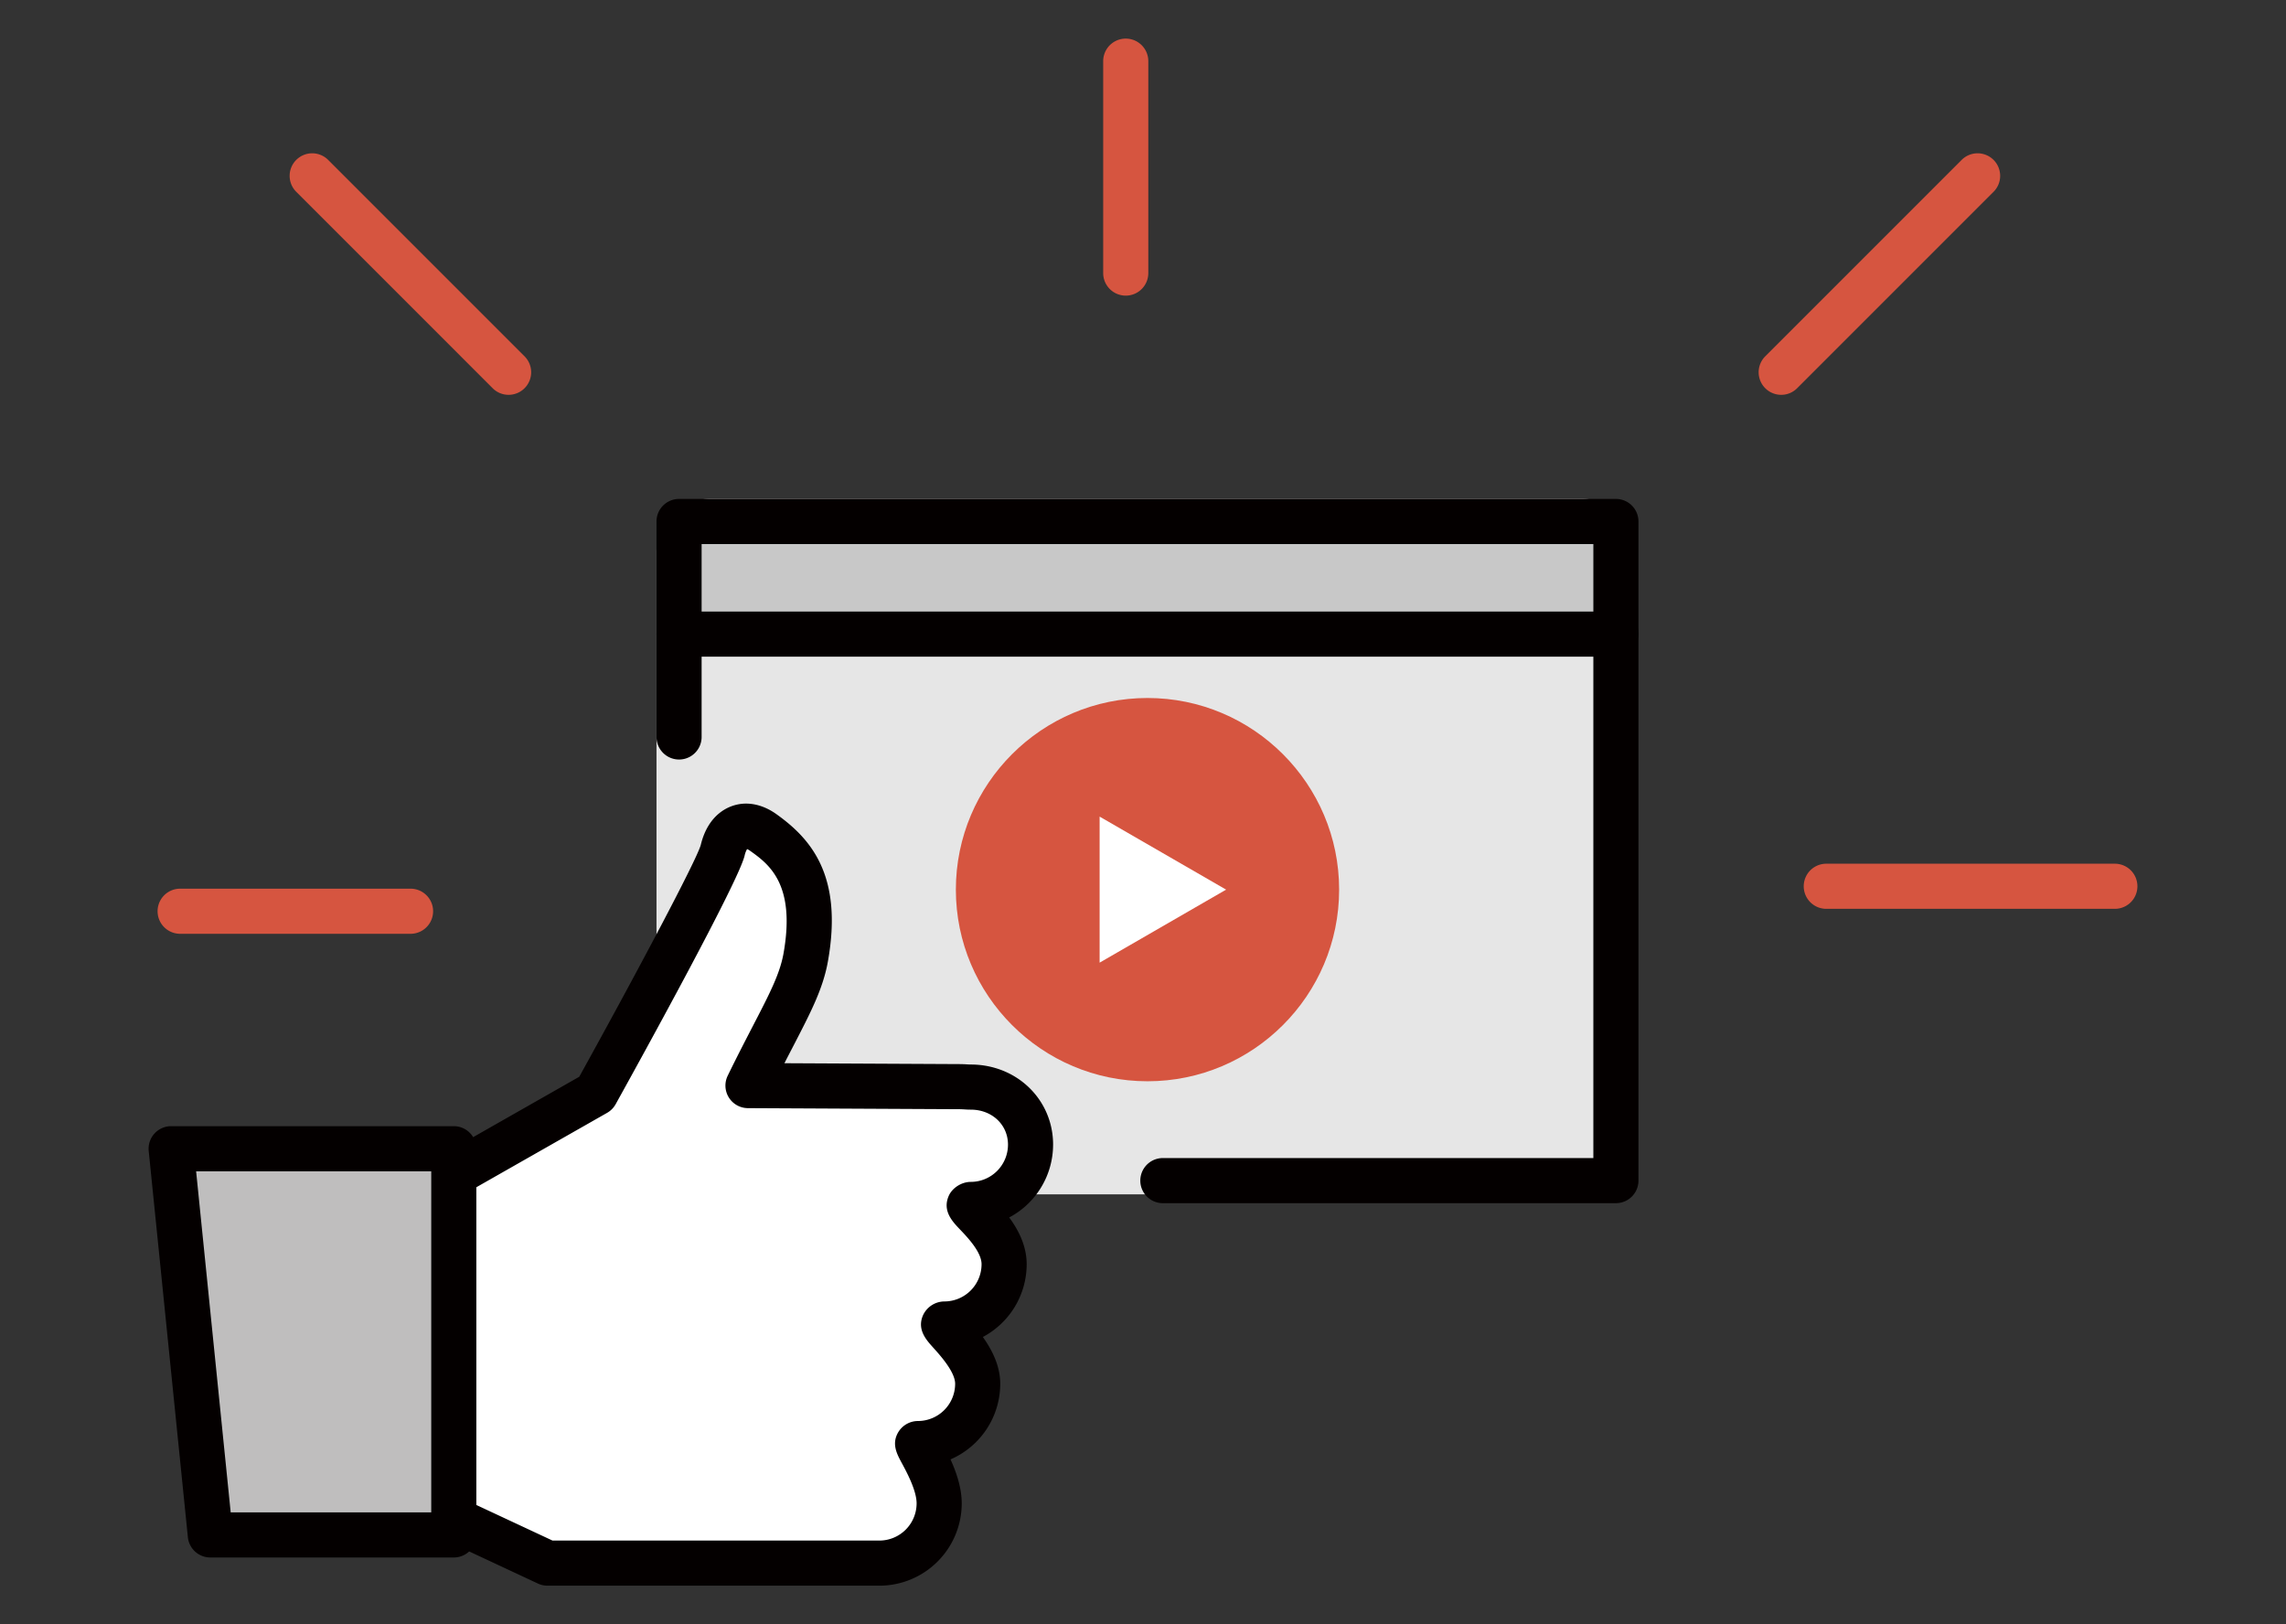 <svg id="レイヤー_1" xmlns="http://www.w3.org/2000/svg" viewBox="0 0 152 108"><rect x="0" y="0" width="152" height="108" fill="#333333" stroke="none"/><path d="M45.152 75.911c0 1.1.9 2 2 2h58.107c1.1 0 2-.9 2-2V36.674c0-1.1-.9-2-2-2H47.152c-1.1 0-2 .9-2 2v39.237z" fill="#e6e6e6"/><path d="M105.26 79.411H47.152c-1.93 0-3.5-1.57-3.5-3.5V36.674c0-1.93 1.57-3.5 3.5-3.5h58.107c1.93 0 3.5 1.57 3.5 3.5V75.91a3.504 3.504 0 0 1-3.499 3.501zM47.152 36.174c-.271 0-.5.229-.5.5V75.91c0 .271.229.5.5.5h58.107c.271 0 .5-.229.5-.5V36.674c0-.271-.229-.5-.5-.5H47.152z" fill="#e6e6e6"/><path fill="#c8c8c8" d="M45.152 34.674h62.292v7.487H45.152z"/><path d="M64.547 80.084c2.195 0 3.975-1.78 3.975-3.975s-1.78-3.828-3.975-3.828c-.326 0-.326-.029-.943-.029l-13.87-.07c2.093-4.297 3.437-6.276 3.838-8.523.935-5.235-1.133-7.1-2.828-8.309-1.129-.806-2.299-.462-2.694 1.194s-8.428 16.148-8.428 16.148l-9.756 5.551v22.637l6.537 3.054h22.068a3.975 3.975 0 0 0 3.975-3.975c0-1.809-1.623-3.975-1.414-3.975a3.975 3.975 0 0 0 3.975-3.975c0-2.022-2.642-3.975-2.218-3.975 2.195 0 3.975-1.78 3.975-3.975s-2.866-3.975-2.217-3.975z" fill="#fff"/><path d="M58.472 105.433H36.404a1.5 1.5 0 0 1-.635-.141l-6.537-3.054a1.5 1.5 0 0 1-.865-1.359V78.243c0-.539.29-1.037.758-1.304l9.39-5.344c3.779-6.829 7.787-14.369 8.08-15.411.483-2.025 1.872-2.752 3.009-2.752.678 0 1.374.241 2.012.696 2.273 1.621 4.458 4.053 3.433 9.794-.323 1.809-1.122 3.352-2.332 5.688-.177.342-.364.701-.56 1.084l11.455.058c.405 0 .579.012.725.021.062.004.117.008.21.008 3.07 0 5.475 2.341 5.475 5.328a5.483 5.483 0 0 1-2.919 4.841c.61.825 1.162 1.881 1.162 3.109a5.48 5.48 0 0 1-2.914 4.838c.606.849 1.157 1.919 1.157 3.111a5.482 5.482 0 0 1-3.307 5.028c.384.844.746 1.886.746 2.922a5.481 5.481 0 0 1-5.475 5.475zm-21.735-3h21.735a2.477 2.477 0 0 0 2.475-2.475c0-.856-.669-2.096-.991-2.69-.322-.597-.687-1.271-.226-2.045a1.532 1.532 0 0 1 1.304-.739 2.478 2.478 0 0 0 2.475-2.476c0-.788-.992-1.887-1.468-2.415-.458-.507-1.085-1.202-.664-2.15a1.579 1.579 0 0 1 1.414-.909 2.478 2.478 0 0 0 2.475-2.475c0-.81-.938-1.791-1.442-2.319-.493-.517-1.169-1.224-.747-2.212.236-.552.871-.944 1.471-.944a2.477 2.477 0 0 0 2.475-2.475c0-1.327-1.064-2.328-2.475-2.328-.181 0-.285-.007-.406-.015a7.141 7.141 0 0 0-.537-.015l-13.877-.07a1.5 1.5 0 0 1-1.341-2.157c.623-1.279 1.181-2.355 1.667-3.295 1.123-2.166 1.8-3.474 2.043-4.834.83-4.647-1.007-5.958-2.222-6.825a.943.943 0 0 0-.2-.114 1.503 1.503 0 0 0-.164.436c-.411 1.722-6.667 13.085-8.575 16.527-.134.24-.331.44-.57.576l-8.998 5.12v20.81l5.369 2.508z" fill="#040000"/><path fill="#bfbebe" d="M11.38 76.379h18.794v25.679H13.983z"/><path d="M30.174 103.558h-16.19a1.5 1.5 0 0 1-1.492-1.349L9.888 76.531a1.5 1.5 0 0 1 1.492-1.651h18.793a1.5 1.5 0 0 1 1.5 1.5v25.679a1.499 1.499 0 0 1-1.499 1.499zm-14.835-3h13.335V77.879H13.04l2.299 22.679zM107.445 80H77.321a1.5 1.5 0 1 1 0-3h28.624V36.174H46.652v12.827a1.5 1.5 0 1 1-3 0V34.674a1.5 1.5 0 0 1 1.5-1.5h62.292a1.5 1.5 0 0 1 1.5 1.5V78.5a1.5 1.5 0 0 1-1.499 1.5z" fill="#040000"/><path d="M107.445 43.662H45.152a1.5 1.5 0 1 1 0-3h62.292a1.5 1.5 0 0 1 .001 3z" fill="#040000"/><g fill="#d65540"><circle cx="76.299" cy="59.152" r="11.242"/><path d="M76.299 71.894c-7.026 0-12.742-5.716-12.742-12.742S69.273 46.41 76.299 46.41s12.742 5.716 12.742 12.742-5.716 12.742-12.742 12.742zm0-22.484c-5.372 0-9.742 4.37-9.742 9.742s4.37 9.742 9.742 9.742 9.742-4.37 9.742-9.742-4.37-9.742-9.742-9.742z"/></g><path fill="#fff" d="M73.116 54.297l8.41 4.855-8.41 4.855z"/><g fill="#d65540"><path d="M74.854 18.157V4.066M74.853 19.657a1.5 1.5 0 0 1-1.5-1.5V4.067a1.5 1.5 0 1 1 3 0v14.09a1.5 1.5 0 0 1-1.5 1.5z"/></g><g fill="#d65540"><path d="M27.298 60.589h-15.32M27.298 62.089h-15.32a1.5 1.5 0 1 1 0-3h15.32a1.5 1.5 0 1 1 0 3z"/></g><g fill="#d65540"><path d="M121.433 58.929h19.187M140.62 60.429h-19.187a1.5 1.5 0 1 1 0-3h19.187a1.5 1.5 0 1 1 0 3z"/></g><g fill="#d65540"><path d="M118.435 24.752l13.041-13.041M118.435 26.252a1.5 1.5 0 0 1-1.061-2.56l13.041-13.041a1.5 1.5 0 1 1 2.121 2.121l-13.041 13.041a1.491 1.491 0 0 1-1.06.439z"/></g><g fill="#d65540"><path d="M33.818 24.752L20.777 11.711M33.818 26.252c-.384 0-.768-.146-1.061-.439l-13.04-13.041a1.5 1.5 0 1 1 2.121-2.121l13.041 13.041a1.5 1.5 0 0 1-1.061 2.56z"/></g></svg>